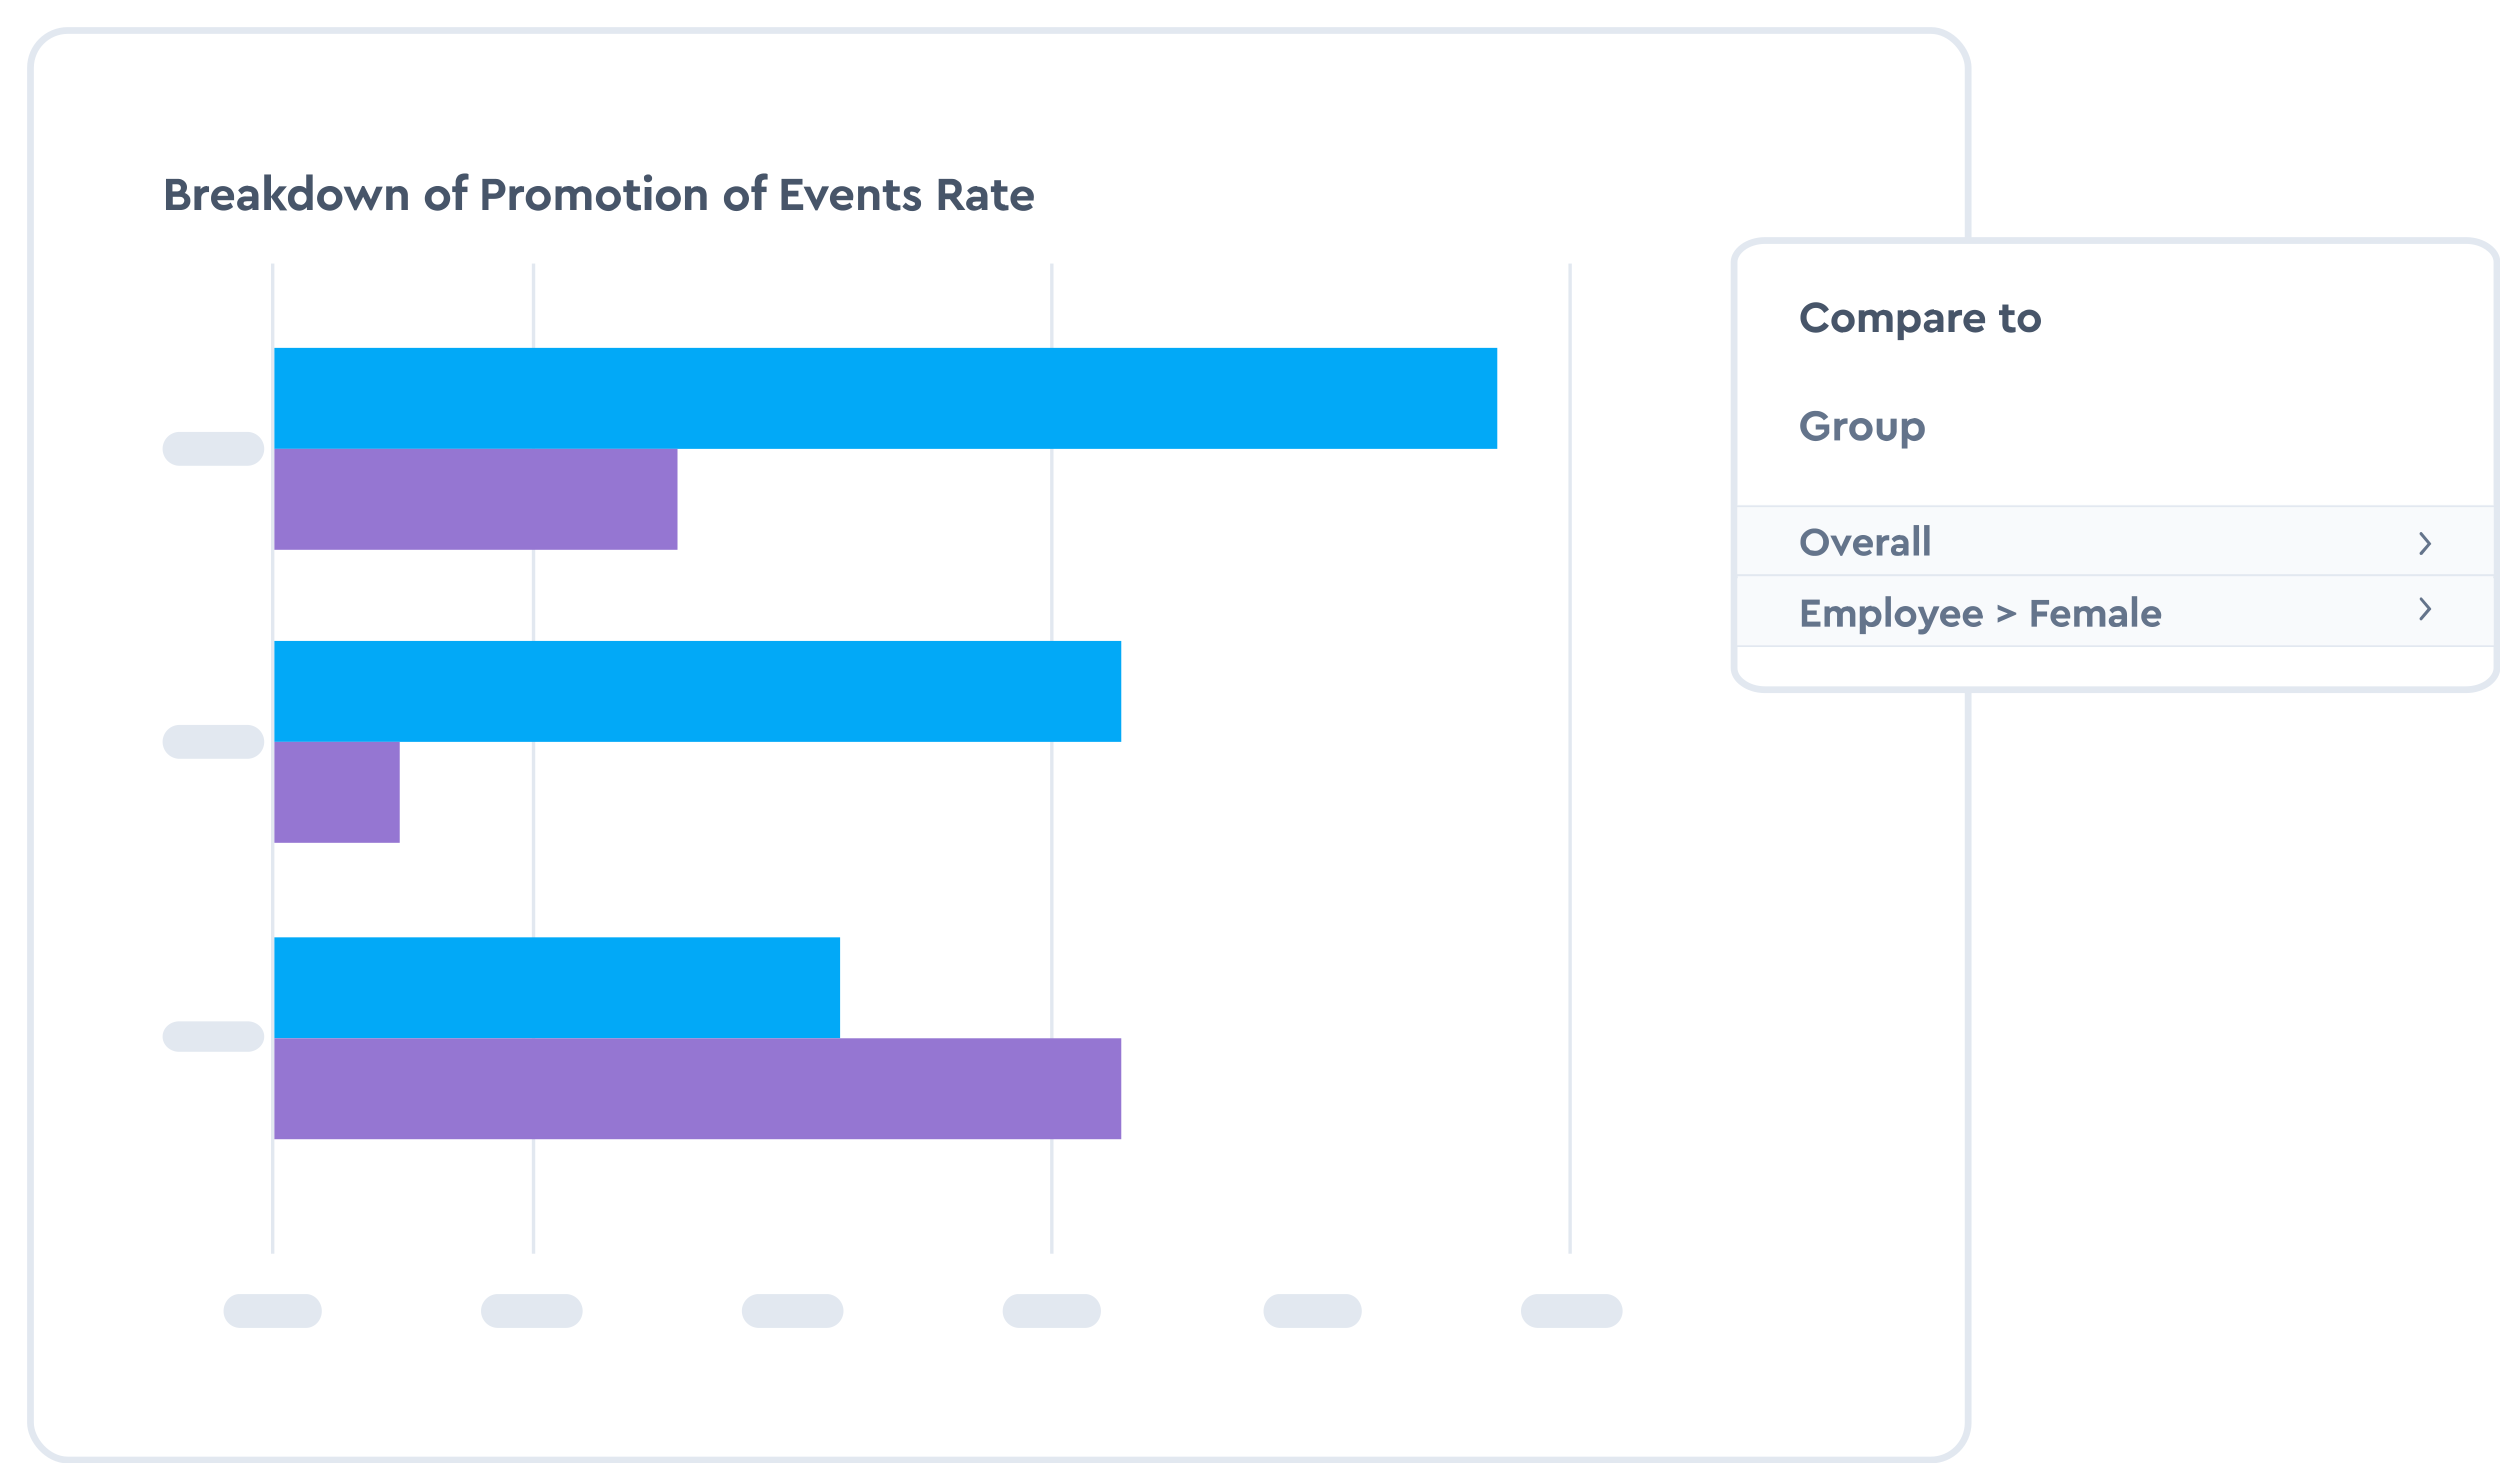 <svg fill="none" xmlns="http://www.w3.org/2000/svg" viewBox="0 0 738 432"><g filter="url(#a)"><rect x="1" y="1" width="572" height="422" rx="11" fill="#fff" stroke="#E2E8F0" stroke-width="2"/><path d="M46.6 49c.5.2.9.5 1.2.9.3.4.4.8.4 1.4a2.6 2.6 0 0 1-1.5 2.4c-.4.2-1 .3-1.5.3H41v-9.2h3.2c.6 0 1.1 0 1.6.3a2.4 2.4 0 0 1 1.4 2.2c0 .7-.3 1.3-.7 1.7Zm-3.7-2.6v2.1h1.3c.4 0 .7-.1.9-.3.2-.2.3-.4.3-.8a1 1 0 0 0-.3-.7c-.2-.2-.5-.3-1-.3H43Zm2.1 6c.5 0 .8-.1 1-.3.2-.2.4-.5.4-.9a1 1 0 0 0-.4-.8c-.2-.2-.5-.3-1-.3H43v2.3H45Zm8.1-5.4h.6v1.7h-.5a2 2 0 0 0-1.3.5c-.3.3-.5.7-.5 1.3V54h-2v-7h1.8v.9a2.4 2.4 0 0 1 2-1Zm8 3.1v1h-5c.2.5.4.9.7 1 .4.3.8.4 1.3.4.7 0 1.3-.2 2-.7l.7 1.3a4.2 4.2 0 0 1-4.7.6 3.5 3.5 0 0 1-1.8-3.2 3.6 3.6 0 0 1 1.7-3.1 3.7 3.7 0 0 1 3.6 0c.5.2.8.6 1.1 1.1.3.5.4 1 .4 1.6Zm-3.3-1.7c-.4 0-.7.2-1 .4-.3.3-.5.6-.6 1h3.1c0-.4-.2-.7-.4-1-.3-.2-.7-.4-1-.4Zm7.5-1.5c1 0 1.6.3 2.2.8.5.5.8 1.2.8 2.2V54h-1.8v-.7c-.2.3-.5.5-.9.6a3 3 0 0 1-1.2.3c-.7 0-1.3-.2-1.7-.6A2 2 0 0 1 62 52c0-.6.3-1.1.7-1.5a3 3 0 0 1 2-.5h1.7v-.3c0-.4-.1-.7-.3-1l-1-.2c-.3 0-.7 0-1 .2l-.8.7-1-1.2c.8-1 1.8-1.4 3-1.4Zm-.4 5.9c.4 0 .8-.1 1-.4.4-.3.5-.6.5-1h-1.5l-.7.1c-.2.1-.3.3-.3.5 0 .3.1.4.3.6l.7.2Zm9.7 1.2L72 50.2V54h-2V43.5h2V50l2.4-3h2.3L74 50.2l2.8 3.9h-2.2Zm9.7-10.5V54h-1.7v-.9c-.3.4-.6.6-1 .8a3 3 0 0 1-1.2.3 3.3 3.3 0 0 1-3-1.8 4 4 0 0 1-.4-1.9c0-.6.1-1.3.4-1.8a3.2 3.2 0 0 1 3-1.8c.8 0 1.5.3 2 .8v-4.2h2Zm-3.6 9c.5 0 .9-.2 1.2-.5.4-.4.6-.8.6-1.5 0-.6-.2-1-.6-1.4-.3-.3-.7-.5-1.2-.5s-1 .2-1.3.6c-.3.3-.5.8-.5 1.3 0 .6.2 1 .5 1.4.4.4.8.5 1.3.5Zm8.7 1.7c-.7 0-1.4-.2-2-.5a3.6 3.6 0 0 1-1.8-3.1c0-.7.2-1.3.5-1.9.4-.6.8-1 1.4-1.3.6-.3 1.2-.5 1.9-.5a3.7 3.7 0 0 1 3.7 3.6c0 .7-.2 1.3-.5 1.9-.3.5-.8 1-1.4 1.3-.5.3-1.2.5-1.8.5Zm0-1.8c.5 0 1-.2 1.2-.5.4-.4.6-.8.6-1.4 0-.5-.2-1-.6-1.3-.3-.4-.7-.6-1.2-.6-.6 0-1 .2-1.3.6-.4.3-.5.8-.5 1.3 0 .6.1 1 .5 1.4.3.3.7.5 1.3.5Zm15.6-5.3-3.2 7h-.6l-2-4-2 4h-.6l-3.2-7h2l1.6 4 1.9-4.2h.6l2 4 1.6-3.8h2Zm4.8-.2c.8 0 1.4.3 1.9.8s.7 1.2.7 2V54h-1.9v-4c0-.4-.1-.8-.4-1-.2-.3-.5-.4-.9-.4s-.7.1-1 .4c-.2.2-.3.6-.3 1v4H106v-7h1.8v.7l.8-.6 1.2-.2Zm11.4 7.3c-.7 0-1.4-.2-2-.5a3.6 3.6 0 0 1-1.8-3.1c0-.7.2-1.3.5-1.9.4-.6.8-1 1.4-1.3.6-.3 1.2-.5 1.9-.5a3.7 3.7 0 0 1 3.7 3.6c0 .7-.2 1.3-.5 1.9-.3.5-.8 1-1.4 1.3-.5.3-1.2.5-1.8.5Zm0-1.8c.5 0 1-.2 1.2-.5.4-.4.6-.8.6-1.4 0-.5-.2-1-.6-1.3-.3-.4-.7-.6-1.2-.6-.6 0-1 .2-1.3.6-.4.3-.5.8-.5 1.3 0 .6.1 1 .5 1.4.3.3.7.5 1.3.5Zm8.5-7.4c-.4 0-.7.1-1 .3-.2.1-.3.4-.3.8v1h1.6v1.6h-1.6V54h-1.9v-5.3h-1V47h1v-1.2c0-.8.3-1.5.8-2 .4-.3 1-.6 2-.6.3 0 .6 0 1 .2V45h-.6Zm4.7-.2h3.4c.7 0 1.2 0 1.8.3.5.3.8.6 1.1 1 .3.5.5 1 .5 1.6a2.9 2.9 0 0 1-1.6 2.7c-.6.2-1.1.3-1.8.3h-1.6V54h-1.8v-9.2Zm3.4 4.3c.5 0 .8-.1 1-.4.3-.2.4-.6.4-1s0-.7-.3-1c-.3-.2-.6-.3-1-.3h-1.7v2.7h1.6ZM146 47h.7v1.7h-.5a2 2 0 0 0-1.4.5c-.3.3-.5.7-.5 1.3V54h-1.9v-7h1.7v.9a2.4 2.4 0 0 1 2-1Zm4.9 7.2c-.7 0-1.3-.2-2-.5a3.7 3.7 0 0 1-1.7-3.2c0-.6.1-1.2.5-1.8.3-.6.7-1 1.3-1.3.6-.3 1.2-.5 1.9-.5a3.7 3.7 0 0 1 3.7 3.6c0 .7-.2 1.3-.5 1.9-.3.5-.8 1-1.4 1.3-.5.3-1.2.5-1.8.5Zm0-1.8c.5 0 1-.2 1.2-.5.4-.4.6-.8.6-1.4 0-.5-.2-1-.6-1.3-.3-.4-.7-.6-1.2-.6s-1 .2-1.3.6c-.3.3-.5.8-.5 1.3 0 .6.2 1 .5 1.4.3.3.8.5 1.3.5ZM164 47c.8 0 1.4.3 2 .8.4.5.6 1.2.6 2V54h-1.9v-4c0-.4 0-.8-.3-1-.2-.3-.5-.4-1-.4-.3 0-.6.1-.8.4-.3.2-.4.5-.4 1v4h-1.9v-4c0-.4 0-.8-.3-1-.2-.3-.5-.4-.9-.4s-.7.1-1 .4c-.2.2-.3.6-.3 1v4H156v-7h1.8v.7c.2-.3.5-.4.8-.6l1.1-.2c1 0 1.6.3 2 1l1-.7 1.4-.3Zm7.6 7.3a3.7 3.7 0 0 1-3.7-3.6c0-.7.1-1.3.5-1.9.3-.6.7-1 1.3-1.3.6-.3 1.2-.5 1.9-.5a3.7 3.7 0 0 1 3.7 3.6 3.6 3.6 0 0 1-1.9 3.1c-.5.4-1.1.6-1.8.6Zm0-1.8c.5 0 1-.2 1.3-.5.3-.4.5-.8.5-1.4 0-.5-.2-1-.5-1.3-.4-.4-.8-.6-1.3-.6s-1 .2-1.3.6c-.3.3-.5.8-.5 1.3 0 .6.2 1 .5 1.4.3.3.8.5 1.3.5Zm8.6 0h1V54l-1.4.2a3 3 0 0 1-2-.7c-.5-.4-.8-1-.8-2v-2.8h-1V47h1v-1.8h2v1.8h1.9v1.6h-2v2.7c0 .4.1.7.3.8.2.2.6.3 1 .3Zm2.1-5.3h2V54h-2v-7Zm1-1.4c-.4 0-.6-.1-.9-.3-.2-.2-.3-.5-.3-.9 0-.3 0-.6.3-.8.3-.2.5-.3.9-.3.3 0 .6 0 .8.3.3.2.4.5.4.8 0 .4-.1.7-.4.9-.2.2-.5.3-.8.3Zm6 8.5c-.7 0-1.3-.2-2-.5-.5-.3-1-.8-1.2-1.3-.4-.6-.5-1.2-.5-1.9 0-.6.1-1.2.5-1.8.3-.6.7-1 1.3-1.3.6-.3 1.2-.5 1.9-.5a3.7 3.7 0 0 1 3.7 3.6c0 .7-.2 1.3-.5 1.9-.3.5-.8 1-1.4 1.3-.5.3-1.2.5-1.8.5Zm0-1.8c.5 0 1-.2 1.3-.5.3-.4.5-.8.5-1.4 0-.5-.2-1-.5-1.3-.4-.4-.8-.6-1.3-.6s-1 .2-1.3.6c-.3.3-.5.8-.5 1.3 0 .6.2 1 .5 1.4.3.3.8.5 1.3.5ZM198 47c.8 0 1.4.3 2 .8.4.5.6 1.2.6 2V54h-1.9v-4c0-.4 0-.8-.3-1-.3-.3-.6-.4-1-.4-.3 0-.7.1-1 .4-.2.2-.3.6-.3 1v4h-1.9v-7h1.8v.7l.9-.6 1.1-.2Zm11.4 7.3a3.7 3.7 0 0 1-3.2-1.8c-.4-.6-.5-1.2-.5-1.9 0-.6.1-1.2.5-1.8.3-.6.7-1 1.3-1.3.6-.3 1.2-.5 1.9-.5a3.7 3.7 0 0 1 3.7 3.6c0 .7-.2 1.3-.5 1.9-.3.5-.8 1-1.4 1.3-.5.3-1.1.5-1.8.5Zm0-1.8c.5 0 1-.2 1.3-.5.3-.4.5-.8.5-1.4 0-.5-.2-1-.5-1.3-.4-.4-.8-.6-1.3-.6s-1 .2-1.3.6c-.3.3-.5.8-.5 1.3 0 .6.2 1 .5 1.4.3.3.8.5 1.3.5ZM218 45c-.4 0-.7.1-1 .3l-.2.8v1h1.5v1.6h-1.5V54h-2v-5.3h-1V47h1v-1.2c0-.8.3-1.5.8-2 .5-.3 1.1-.6 2-.6.3 0 .7 0 1 .2V45h-.6Zm4.7-.2h6.2v1.7h-4.3v1.8h3.1V50h-3.1v2.3h4.5V54h-6.4v-9.2Zm14 2.3-3.4 7h-.6l-3.5-7h2L233 51l1.7-4h2Zm7.2 3-.1 1h-4.9c.1.5.4.9.7 1 .3.3.8.4 1.3.4.7 0 1.3-.2 2-.7l.7 1.3a4.2 4.2 0 0 1-4.7.6 3.5 3.5 0 0 1-1.9-3.2 3.6 3.6 0 0 1 1.8-3.1 3.7 3.7 0 0 1 3.5 0c.5.2 1 .6 1.2 1.1.3.5.4 1 .4 1.6Zm-3.3-1.7c-.4 0-.8.2-1 .4-.4.3-.6.6-.7 1h3.2c0-.4-.2-.7-.5-1-.3-.2-.6-.4-1-.4ZM249 47c.8 0 1.5.3 2 .8.4.5.6 1.2.6 2V54h-1.9v-4c0-.4 0-.8-.3-1-.3-.3-.6-.4-1-.4-.3 0-.6.1-.9.4-.2.2-.4.6-.4 1v4h-1.8v-7h1.7v.7l.9-.6 1.1-.2Zm7.9 5.6h.9V54l-1.3.2a3 3 0 0 1-2-.7c-.6-.4-.8-1-.8-2v-2.8h-1.1V47h1v-1.8h2v1.8h2v1.6h-2v2.7c0 .4 0 .7.3.8.2.2.5.3 1 .3Zm4.3 1.7c-.6 0-1.1-.1-1.6-.4-.5-.2-1-.6-1.2-1l1-1.1c.5.6 1.2 1 1.9 1l.6-.2c.2-.1.2-.3.2-.5l-.1-.3-.6-.3-.7-.3c-.7-.3-1.1-.5-1.4-.9-.4-.3-.5-.7-.5-1.2 0-.7.2-1.2.7-1.5a3 3 0 0 1 1.8-.6c1 0 1.9.4 2.5 1l-1 1.2c-.4-.4-1-.6-1.5-.6a1 1 0 0 0-.5 0l-.2.4.1.4.6.3.7.2c.7.3 1.1.6 1.5 1 .3.2.4.6.4 1.2a2 2 0 0 1-.7 1.6 3 3 0 0 1-2 .6Zm13.6-.2-2.4-3.3H271V54h-1.9v-9.2h3.5c.6 0 1.2 0 1.7.3s1 .6 1.2 1c.3.5.4 1 .4 1.6a2.9 2.9 0 0 1-1.6 2.7L277 54h-2.1Zm-3.8-5h1.6c.4 0 .8 0 1-.3.3-.2.4-.6.4-1s-.1-.7-.4-1c-.2-.2-.6-.3-1-.3H271v2.7Zm9.5-2c1 0 1.6.2 2.2.7.5.5.8 1.2.8 2.2V54h-1.7v-.7c-.3.3-.6.5-1 .6a3 3 0 0 1-1.2.3c-.7 0-1.3-.2-1.7-.6a2 2 0 0 1-.7-1.5c0-.6.3-1.1.7-1.5a3 3 0 0 1 2-.5h1.7v-.3c0-.4-.1-.7-.3-1l-1-.2c-.3 0-.7 0-1 .2l-.8.7-1-1.2c.8-1 1.8-1.4 3-1.4Zm-.4 5.8c.5 0 .8-.1 1-.4.4-.3.5-.6.5-1h-1.5l-.7.1c-.2.1-.3.3-.3.5 0 .3.1.4.3.6l.7.2Zm8.6-.3h1V54l-1.4.2a3 3 0 0 1-2-.7c-.5-.4-.8-1-.8-2v-2.8h-1V47h1v-1.8h2v1.8h1.9v1.6h-2v2.7c0 .4.1.7.3.8.2.2.6.3 1 .3Zm8.5-2.4-.1 1h-4.9c.1.5.4.9.7 1 .3.3.8.4 1.3.4.7 0 1.3-.2 1.9-.7l.8 1.3a4.2 4.2 0 0 1-4.7.6 3.5 3.5 0 0 1-1.9-3.2 3.6 3.6 0 0 1 1.8-3.1 3.7 3.7 0 0 1 3.5 0c.5.2 1 .6 1.2 1.1.3.5.4 1 .4 1.6Zm-3.3-1.7c-.4 0-.8.2-1 .4-.4.3-.6.6-.7 1h3.2c0-.4-.2-.7-.5-1-.3-.2-.6-.4-1-.4Z" fill="#475569"/><path fill-rule="evenodd" clip-rule="evenodd" d="M72 362.1V69.8h1v292.3h-1ZM149 362.1V69.8h1v292.3h-1ZM302 362.1V69.8h1v292.3h-1ZM455 362.1V69.8h1v292.3h-1Z" fill="#E2E8F0"/><path d="M40 124.5a5 5 0 0 1 4.9-5h20.2a5 5 0 0 1 4.9 5 5 5 0 0 1-4.9 5H44.9a5 5 0 0 1-4.9-5ZM58 379c0-2.7 2.1-5 4.7-5h19.6c2.6 0 4.7 2.3 4.7 5 0 2.8-2.1 5-4.7 5H62.7a4.9 4.9 0 0 1-4.7-5ZM134 379a5 5 0 0 1 4.9-5h20.2a5 5 0 0 1 4.9 5 5 5 0 0 1-4.9 5h-20.2a5 5 0 0 1-4.9-5ZM211 379a5 5 0 0 1 4.9-5h20.2a5 5 0 0 1 4.9 5 5 5 0 0 1-4.9 5h-20.2a5 5 0 0 1-4.9-5ZM288 379c0-2.7 2.1-5 4.7-5h19.6c2.6 0 4.7 2.3 4.7 5 0 2.8-2.1 5-4.7 5h-19.6a4.9 4.9 0 0 1-4.7-5ZM365 379c0-2.7 2.1-5 4.7-5h19.6c2.6 0 4.7 2.3 4.7 5 0 2.8-2.1 5-4.7 5h-19.6a4.9 4.9 0 0 1-4.7-5ZM441 379a5 5 0 0 1 4.9-5h20.2a5 5 0 0 1 4.9 5 5 5 0 0 1-4.9 5h-20.2a5 5 0 0 1-4.9-5ZM40 211a5 5 0 0 1 4.9-5h20.2a5 5 0 0 1 4.9 5 5 5 0 0 1-4.9 5H44.9a5 5 0 0 1-4.9-5ZM40 298c0-2.5 2.2-4.5 4.9-4.5h20.2c2.7 0 4.9 2 4.9 4.5s-2.2 4.5-4.9 4.5H44.9c-2.7 0-4.9-2-4.9-4.5Z" fill="#E2E8F0"/><path d="M73 94.7h361v29.8H73V94.7ZM73 181.2h250V211H73v-29.8ZM73 268.7h167v29.8H73v-29.8Z" fill="#02A9F7"/><path d="M73 124.5h119v29.8H73v-29.8ZM73 211h37v29.8H73V211ZM73 298.5h250v29.8H73v-29.8Z" fill="#9576D2"/><path d="M513.1 63H720c2.6 0 4.9.8 6.5 2 1.7 1.2 2.6 2.8 2.6 4.4v119.8c0 1.6-1 3.2-2.6 4.4-1.6 1.2-4 2-6.5 2H513c-2.6 0-4.9-.8-6.5-2-1.7-1.2-2.6-2.8-2.6-4.4V69.4c0-1.6 1-3.2 2.6-4.4 1.6-1.2 4-2 6.5-2Z" fill="#fff" stroke="#E2E8F0" stroke-width="2"/><path d="M528 90.2c-.8 0-1.6-.2-2.3-.6a4.4 4.4 0 0 1-2.2-3.9 4.4 4.4 0 0 1 2.3-3.9 4.7 4.7 0 0 1 4.5 0 4 4 0 0 1 1.6 1.6l-1.4 1c-.6-1-1.4-1.5-2.4-1.5-.6 0-1 .1-1.5.4-.4.2-.7.5-1 1a3 3 0 0 0-.3 1.4c0 .6.1 1 .4 1.5.2.4.5.7 1 1a3 3 0 0 0 3.8-1.1l1.4 1a4 4 0 0 1-1.6 1.5c-.7.4-1.4.6-2.2.6Zm8 0c-.6 0-1.2-.2-1.7-.5s-1-.7-1.2-1.2a3.3 3.3 0 0 1 0-3.4c.3-.5.7-1 1.2-1.2.5-.3 1.1-.5 1.8-.5a3.4 3.4 0 0 1 3.4 3.4c0 .6-.1 1.2-.5 1.7-.3.5-.7.9-1.2 1.2-.5.3-1.1.4-1.8.4Zm0-1.7c.5 0 1-.1 1.2-.5.4-.3.5-.7.5-1.2s-.1-1-.5-1.3a1.6 1.6 0 0 0-2.4 0c-.3.4-.4.8-.4 1.3s.1 1 .5 1.2c.3.4.7.5 1.2.5Zm12.2-5c.8 0 1.4.2 1.8.6.5.5.7 1.1.7 2V90h-1.8v-3.7c0-.4 0-.7-.3-1a1 1 0 0 0-.8-.3c-.4 0-.7.1-.9.3-.2.3-.3.6-.3 1V90h-1.8v-3.7c0-.4 0-.7-.3-1a1 1 0 0 0-.8-.3c-.4 0-.7.1-.9.3-.2.3-.3.6-.3 1V90h-1.8v-6.4h1.7v.5c.2-.2.4-.4.8-.5l1-.2c.8 0 1.5.3 1.9 1 .2-.3.6-.6 1-.7a3 3 0 0 1 1.1-.3Zm7.7 0a3 3 0 0 1 1.6.4c.5.3.8.6 1.1 1.2.3.5.4 1 .4 1.7 0 .6-.1 1.2-.4 1.7a3 3 0 0 1-3.8 1.5l-.8-.6v3h-1.8v-8.8h1.6v.8c.2-.3.5-.6.9-.7.3-.2.7-.3 1.2-.3Zm-.3 5c.4 0 .8-.1 1.1-.4.4-.4.5-.8.5-1.3s-.1-1-.5-1.3c-.3-.3-.7-.5-1.1-.5-.5 0-.9.2-1.2.5-.3.3-.5.7-.5 1.3 0 .5.2 1 .5 1.3.3.3.7.5 1.2.5Zm7.3-5c.8 0 1.5.2 2 .6.5.5.8 1.2.8 2V90H564v-.6l-.8.5c-.3.2-.7.3-1.1.3-.7 0-1.3-.2-1.6-.6-.4-.3-.6-.8-.6-1.4 0-.5.2-1 .6-1.3.4-.4 1-.5 1.8-.5h1.6V86c0-.4-.1-.7-.3-.9-.2-.2-.5-.3-.9-.3l-.9.3-.8.6-1-1c.8-1 1.8-1.4 2.9-1.4Zm-.4 5.4c.4 0 .7-.1 1-.4.3-.2.4-.5.4-1h-1.4c-.3 0-.5 0-.6.2-.2 0-.3.3-.3.5s.1.4.3.5l.6.2Zm8-5.4h.7v1.6h-.5c-.5 0-1 .2-1.3.4-.3.3-.4.7-.4 1.3V90h-1.8v-6.4h1.6v.7a2.3 2.3 0 0 1 1.8-.8Zm7.5 3v.9h-4.6c.1.4.3.7.6 1l1.2.2c.6 0 1.2-.2 1.8-.6l.7 1.2a3.9 3.9 0 0 1-4.4.5 3.3 3.3 0 0 1-1.7-3 3.4 3.4 0 0 1 1.7-2.8 3.4 3.4 0 0 1 3.3 0c.4.2.8.5 1 1 .3.5.4 1 .4 1.5Zm-3-1.7c-.4 0-.8.2-1 .4-.3.2-.5.5-.6 1h3c0-.5-.2-.8-.5-1-.3-.2-.6-.4-1-.4Zm11 3.8h1V90a5 5 0 0 1-1.3.2c-.8 0-1.4-.2-1.9-.6-.4-.4-.7-1-.7-1.9V85h-1v-1.4h1v-1.7h1.8v1.7h1.8V85h-1.8v2.6c0 .3 0 .6.3.8l.9.2Zm5 1.5c-.6 0-1.2-.1-1.7-.4a3.4 3.4 0 0 1-1.7-3c0-.5.1-1.1.4-1.6.3-.5.7-1 1.3-1.2.5-.3 1-.5 1.7-.5a3.4 3.4 0 0 1 3.5 3.4c0 .6-.2 1.2-.5 1.7s-.7.9-1.3 1.2c-.5.3-1 .4-1.7.4Zm0-1.6c.5 0 .9-.1 1.2-.5.3-.3.5-.7.5-1.2s-.2-1-.5-1.3c-.3-.3-.7-.5-1.2-.5s-.9.2-1.2.5c-.3.4-.5.8-.5 1.3s.2 1 .5 1.2c.3.4.7.5 1.2.5Z" fill="#475569"/><path d="M528 122.2c-.8 0-1.5-.2-2.2-.6a4.4 4.4 0 0 1 2.3-8.3 4.3 4.3 0 0 1 3.6 1.8l-1.3 1a2.8 2.8 0 0 0-2.3-1.2c-.6 0-1 .1-1.5.4-.4.2-.7.5-1 1a3 3 0 0 0-.3 1.4c0 .6.1 1 .4 1.5a2.7 2.7 0 0 0 2.5 1.4c.5 0 .9-.1 1.3-.3l1-.8v-.7H528v-1.5h4v2.5c-.3.7-.9 1.3-1.6 1.7-.7.4-1.5.7-2.4.7Zm8.8-6.7h.6v1.6h-.5c-.5 0-1 .2-1.2.4-.3.3-.5.7-.5 1.3v3.2h-1.7v-6.4h1.6v.7a2.3 2.3 0 0 1 1.7-.8Zm4.5 6.6c-.6 0-1.2-.1-1.7-.4a3.4 3.4 0 0 1-1.7-3c0-.5.1-1.1.4-1.6.3-.5.7-1 1.3-1.2.5-.3 1-.5 1.7-.5a3.4 3.4 0 0 1 3.5 3.4c0 .6-.2 1.2-.5 1.7s-.7.9-1.3 1.2c-.5.3-1 .4-1.7.4Zm0-1.6c.5 0 .9-.1 1.2-.5.3-.3.5-.7.5-1.2s-.2-1-.5-1.3c-.3-.3-.7-.5-1.2-.5s-.9.2-1.2.5c-.3.4-.4.8-.4 1.3s.1 1 .4 1.2c.3.4.7.5 1.2.5Zm7.6 1.7c-.5 0-1-.2-1.5-.4-.5-.3-.8-.6-1-1-.3-.5-.4-1-.4-1.6v-3.6h1.7v3.7c0 .4.1.7.3 1l1 .2c.3 0 .5 0 .8-.3.2-.2.3-.5.3-.9v-3.7h1.8v3.6a3 3 0 0 1-.4 1.5c-.3.5-.6.8-1 1-.5.3-1 .5-1.6.5Zm8.2-6.8a3 3 0 0 1 1.6.5c.5.3.9.6 1.1 1.2.3.5.4 1 .4 1.7 0 .6-.1 1.2-.4 1.7a3 3 0 0 1-2.7 1.7 3 3 0 0 1-1-.2l-1-.6v3h-1.7v-8.8h1.6v.8c.3-.3.5-.6.9-.7l1.2-.3Zm-.3 5.2c.4 0 .8-.2 1.2-.5.3-.4.4-.8.4-1.3s-.1-1-.4-1.3c-.3-.3-.7-.5-1.2-.5s-.8.2-1.2.5c-.3.3-.4.7-.4 1.3 0 .5.1 1 .4 1.3.3.3.7.5 1.2.5Z" fill="#64748B"/><path d="M505 141h223v22H505v-22Z" fill="#F8FAFC"/><path fill-rule="evenodd" clip-rule="evenodd" d="M729.4 141.7H503.6v20.4h225.8v-20.4Zm-226.4-.5v21.5h227v-21.5H503Z" fill="#E2E8F0"/><path d="M505 162h223v21H505v-21Z" fill="#F8FAFC"/><path fill-rule="evenodd" clip-rule="evenodd" d="M729.4 162.1H503.6v20.4h225.8V162Zm-226.4-.6V183h227v-21.5H503Z" fill="#E2E8F0"/><path fill-rule="evenodd" clip-rule="evenodd" d="M706.4 155.7a.5.5 0 0 1 0-.7l2.2-2.5-2.2-2.6a.5.5 0 0 1 0-.7c.2-.2.4-.2.6 0l2.5 3 .2.3c0 .1 0 .2-.2.3l-2.5 3h-.6ZM706.4 175a.5.5 0 0 1 0-.7l2.2-2.6-2.2-2.6a.5.5 0 0 1 0-.6c.2-.2.4-.2.6 0l2.5 2.9.2.3c0 .1 0 .3-.2.4L707 175c-.2.2-.4.2-.6 0Z" fill="#64748B"/><path d="M527.7 156.1a4.2 4.2 0 0 1-3.7-2 4 4 0 0 1-.5-2c0-.8.1-1.5.5-2.1a4.2 4.2 0 0 1 3.6-2 4.2 4.2 0 0 1 3.7 2c.4.6.6 1.3.6 2a4 4 0 0 1-2.1 3.6c-.7.4-1.4.5-2.1.5Zm0-1.5c.4 0 .9 0 1.3-.3.4-.2.7-.5.9-.9.2-.4.3-.9.3-1.4 0-.5-.1-.9-.3-1.3-.2-.4-.5-.7-1-1-.3-.2-.8-.3-1.2-.3-.5 0-1 .1-1.3.4-.4.2-.7.5-1 .9-.2.4-.3.8-.3 1.3s.1 1 .3 1.4l1 1 1.3.2Zm11-4.5-2.9 6h-.5l-3-6h1.7l1.5 3.3 1.5-3.3h1.7Zm6.2 2.6-.1.9h-4.2c.1.4.3.6.6.9.3.2.7.3 1 .3.7 0 1.2-.2 1.7-.6l.7 1a3.6 3.6 0 0 1-4 .5 3 3 0 0 1-1.6-2.7 3 3 0 0 1 1.5-2.7 3.2 3.2 0 0 1 3 0c.5.2.8.6 1 1 .3.4.4.9.4 1.4Zm-2.9-1.5c-.3 0-.6.1-.9.4l-.5.8h2.7c0-.3-.1-.6-.4-.8-.2-.3-.5-.4-.9-.4Zm7.2-1.2h.5v1.5h-.4c-.5 0-1 .1-1.2.4-.3.2-.4.6-.4 1.1v3H546v-6h1.5v.8a2 2 0 0 1 1.7-.8Zm3.7 0c.8 0 1.4.1 1.8.6.5.4.7 1 .7 1.9v3.5H554v-.6l-.7.6-1 .1c-.7 0-1.2-.1-1.6-.4-.3-.4-.5-.8-.5-1.3 0-.6.2-1 .6-1.3.4-.3 1-.5 1.6-.5h1.5v-.2a1 1 0 0 0-.3-.8c-.2-.2-.4-.3-.8-.3l-.8.2a3 3 0 0 0-.8.6l-.8-1c.7-.8 1.5-1.2 2.6-1.2Zm-.3 5c.3 0 .6-.2.9-.4.2-.2.3-.5.3-.8h-1.3a1 1 0 0 0-.6 0l-.2.5c0 .2 0 .4.2.5l.7.2Zm4.3-8h1.6v9h-1.6v-9Zm3 0h1.7v9H560v-9ZM524 169h5.2v1.5h-3.7v1.7h2.8v1.3h-2.8v2h3.9v1.5h-5.5v-8Zm13.5 2c.7 0 1.2.1 1.6.6.4.4.6 1 .6 1.7v3.7h-1.6v-3.5c0-.3-.1-.6-.3-.8a1 1 0 0 0-.8-.3 1 1 0 0 0-.7.3c-.2.2-.3.5-.3.8v3.5h-1.7v-3.5c0-.3 0-.6-.3-.8a1 1 0 0 0-.7-.3 1 1 0 0 0-.8.3c-.2.2-.3.5-.3.8v3.5h-1.6v-6h1.5v.6l.7-.5 1-.2c.7 0 1.3.3 1.7.9.2-.3.5-.5.8-.6l1.2-.3Zm7 0c.6 0 1 0 1.5.3s.8.7 1 1.1c.3.5.4 1 .4 1.6 0 .6-.1 1.1-.4 1.6-.2.5-.5.9-1 1.1-.4.3-1 .4-1.5.4l-1-.1-.7-.6v2.8H541V171h1.5v.7c.2-.3.5-.5.8-.6.4-.2.7-.3 1.1-.3Zm-.3 4.7c.5 0 .8-.2 1.1-.5.3-.3.5-.7.5-1.2s-.2-.9-.5-1.2c-.3-.3-.6-.4-1-.4-.5 0-.8.1-1.1.4-.3.3-.5.7-.5 1.2 0 .6.2 1 .5 1.2.3.3.6.5 1 .5Zm4.4-7.7h1.6v9h-1.6v-9Zm5.9 9.1c-.6 0-1.1-.1-1.6-.4-.5-.3-.9-.6-1.1-1.1a3 3 0 0 1-.5-1.6c0-.5.2-1 .5-1.5a3 3 0 0 1 1.1-1.2c.5-.2 1-.4 1.6-.4a3.2 3.2 0 0 1 3.2 3.1c0 .6-.1 1.1-.4 1.6a3 3 0 0 1-1.2 1.1c-.5.3-1 .4-1.6.4Zm0-1.5c.5 0 .8-.1 1.1-.4.3-.3.5-.7.5-1.2 0-.4-.2-.8-.5-1.1-.3-.3-.6-.5-1-.5-.5 0-.9.2-1.2.5-.3.3-.4.7-.4 1.1 0 .5.1.9.4 1.2.3.3.7.4 1.1.4Zm10-4.5-2.8 6.4c-.3.6-.6 1-1 1.4-.4.3-.9.4-1.4.4a4 4 0 0 1-1-.1v-1.4h.6l.8-.1c.2-.1.3-.3.5-.7l.2-.4-2.3-5.5h1.7l1.4 3.9 1.6-4h1.7Zm6.2 2.6c0 .3 0 .6-.2.9h-4.1c0 .4.3.6.6.9.3.2.6.3 1 .3.6 0 1.2-.2 1.7-.6l.7 1a3.6 3.6 0 0 1-4 .5 3 3 0 0 1-1.7-2.7 3 3 0 0 1 1.6-2.7 3.2 3.2 0 0 1 3 0 2.7 2.7 0 0 1 1.3 2.4Zm-2.9-1.5c-.3 0-.6.1-.9.4-.3.2-.4.5-.5.8h2.7c0-.3-.2-.6-.4-.8-.3-.3-.6-.4-.9-.4Zm9.6 1.5-.1.9H573c0 .4.3.6.6.9.3.2.6.3 1 .3.6 0 1.2-.2 1.7-.6l.7 1a3.6 3.6 0 0 1-4 .5 3 3 0 0 1-1.6-2.7 3 3 0 0 1 1.5-2.7 3.2 3.2 0 0 1 3 0 2.7 2.7 0 0 1 1.3 2.4Zm-2.9-1.5c-.3 0-.6.1-.9.4l-.5.8h2.7c0-.3-.1-.6-.4-.8-.2-.3-.5-.4-.9-.4Zm12.7.7v.5l-5.5 2.4v-1.4l3-1.3-3-1.2v-1.4l5.5 2.4Zm4.5-3.8h5.2v1.4h-3.6v2h3v1.5h-3v3h-1.6v-8Zm11.5 4.6-.1.9h-4.2c0 .4.3.6.6.9.3.2.6.3 1 .3.6 0 1.2-.2 1.7-.6l.7 1a3.6 3.6 0 0 1-4 .5 3 3 0 0 1-1.6-2.7 3 3 0 0 1 1.5-2.7 3.2 3.2 0 0 1 3 0 2.7 2.7 0 0 1 1.3 2.4Zm-2.9-1.5c-.3 0-.6.1-.9.4l-.5.8h2.7c0-.3-.1-.6-.4-.8-.2-.3-.5-.4-.9-.4Zm11-1.3c.6 0 1.2.2 1.6.7.4.4.6 1 .6 1.7v3.7h-1.7v-3.5c0-.3 0-.6-.2-.8a1 1 0 0 0-.8-.3 1 1 0 0 0-.8.3c-.2.2-.3.5-.3.8v3.5h-1.6v-3.5c0-.3-.1-.6-.3-.8a1 1 0 0 0-.8-.3 1 1 0 0 0-.8.3c-.2.2-.3.5-.3.8v3.5h-1.6v-6h1.5v.6l.7-.5 1-.2c.8 0 1.4.3 1.7.9l.9-.6c.3-.2.7-.3 1.1-.3Zm6 0c.8 0 1.4.2 1.9.7.4.4.7 1 .7 1.9v3.5h-1.5v-.6l-.8.6-1 .1c-.7 0-1.2-.1-1.5-.4-.4-.4-.6-.8-.6-1.3 0-.6.2-1 .6-1.3.4-.3 1-.5 1.7-.5h1.5v-.2a1 1 0 0 0-.3-.8c-.2-.2-.5-.3-.9-.3l-.8.2a3 3 0 0 0-.7.6l-.9-1c.7-.8 1.6-1.2 2.6-1.2Zm-.3 5c.4 0 .6 0 .9-.3.2-.2.4-.5.4-.8H617a1 1 0 0 0-.6 0c-.2.2-.3.3-.3.5s.1.4.3.5l.6.2Zm4.3-7.9h1.6v9h-1.6v-9Zm8.7 5.7-.1.9h-4.2c.1.4.3.6.6.9.3.2.6.3 1 .3.7 0 1.2-.2 1.7-.6l.7 1a3.6 3.6 0 0 1-4 .5 3 3 0 0 1-1.6-2.7 3 3 0 0 1 1.5-2.7 3.2 3.2 0 0 1 3 0c.5.2.8.6 1 1 .3.4.4.9.4 1.4Zm-2.9-1.5c-.3 0-.6.1-.9.4l-.5.8h2.7c0-.3-.1-.6-.4-.8-.2-.3-.5-.4-.9-.4Z" fill="#64748B"/></g><defs><filter id="a" x="0" y="0" width="738" height="432" filterUnits="userSpaceOnUse" color-interpolation-filters="sRGB"><feFlood flood-opacity="0" result="BackgroundImageFix"/><feColorMatrix in="SourceAlpha" values="0 0 0 0 0 0 0 0 0 0 0 0 0 0 0 0 0 0 127 0" result="hardAlpha"/><feOffset dx="8" dy="8"/><feComposite in2="hardAlpha" operator="out"/><feColorMatrix values="0 0 0 0 0.886 0 0 0 0 0.91 0 0 0 0 0.941 0 0 0 1 0"/><feBlend in2="BackgroundImageFix" result="effect1_dropShadow_903_28776"/><feBlend in="SourceGraphic" in2="effect1_dropShadow_903_28776" result="shape"/></filter></defs></svg>